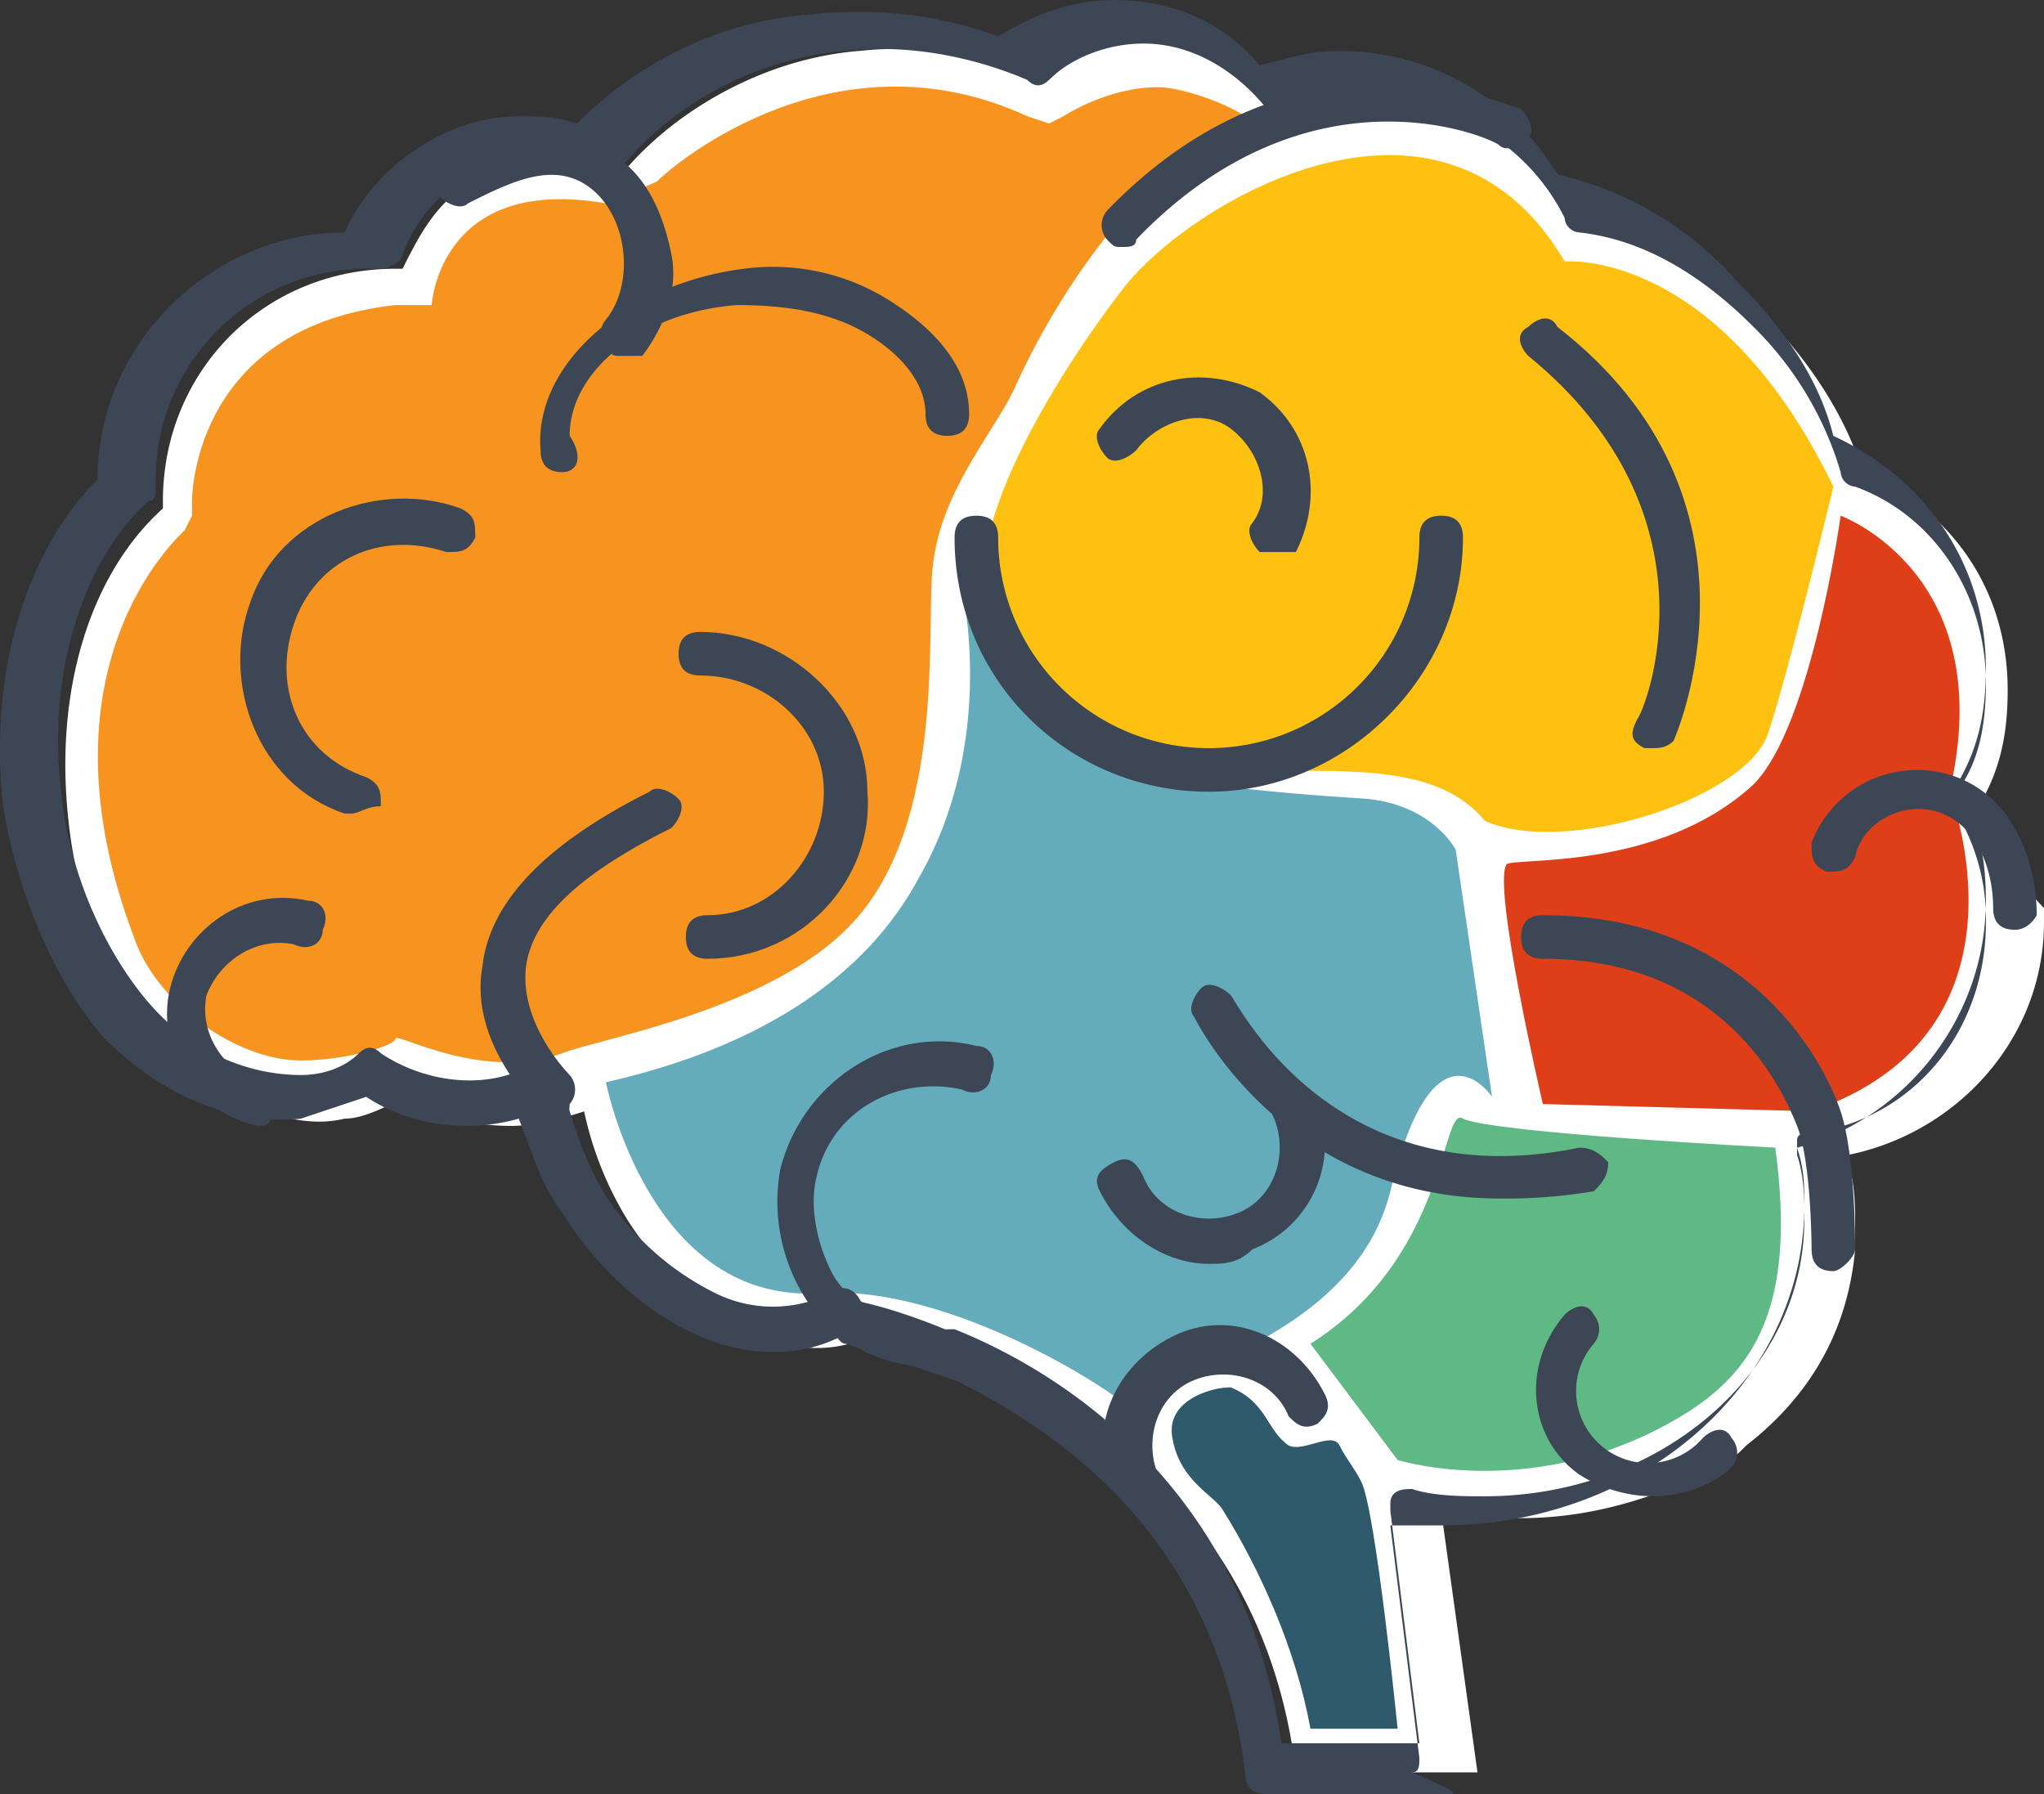 <svg xmlns="http://www.w3.org/2000/svg" width="561.632" height="492.914" viewBox="0 0 561.632 492.914">
  <rect x="0" y="0" width="561.632" height="492.914" fill="#333333" stroke="none"/>
  <g id="fs-mainimg1" transform="translate(-1003.129 -258)">
    <g id="brain" transform="translate(247.366 -110.2)">
      <path id="Path_238" data-name="Path 238" d="M1201.759,586.221c0-2-2-3.991-3.992-5.987,5.987-9.978,7.983-19.956,7.983-31.93,0-27.938-15.965-49.89-39.912-59.868-3.991-13.969-13.969-29.934-25.942-41.908a105.69,105.69,0,0,0-49.891-27.938c-9.978-19.956-31.929-33.926-55.876-33.926-7.983,0-15.965,2-23.948,3.991A45.412,45.412,0,0,0,972.264,368.7q-17.96,0-29.935,11.974c-15.965-5.986-33.925-9.978-51.885-7.982-25.943,2-49.89,15.965-63.859,31.93-5.986-2-11.974-3.991-17.961-3.991-9.978,0-19.956,3.991-27.938,9.978h0c-7.983,5.986-11.974,13.969-15.965,21.952h-2c-35.921,0-63.86,27.938-63.86,63.86v2c-19.957,17.96-29.934,49.89-25.943,85.81,3.992,37.917,23.948,67.85,49.89,77.829,2,0,2,0,3.991,2,5.987,2,13.97,3.991,21.952,2,5.986,0,11.973-3.991,17.96-5.987,7.983,5.987,17.961,7.982,27.94,7.982,5.986,0,13.969-2,19.955-3.991a94.087,94.087,0,0,0,11.974,29.934c17.961,27.938,47.895,43.9,69.846,29.934l25.943,7.982c31.929,13.969,79.824,45.9,87.807,113.749h49.89l-9.978-71.842h0c5.986,2,13.969,2,21.951,2,19.957,0,37.917-5.987,53.881-13.97a27.548,27.548,0,0,0,7.983-5.986q26.942-20.955,29.935-53.882h0v-5.987c0-5.986,0-11.974-2-17.96v-2c29.934-5.986,53.881-31.93,53.881-63.86v-3.992C1207.746,600.189,1205.749,592.207,1201.759,586.221ZM892.44,723.918h0c1.994,0,1.994,2,3.991,2a6.18,6.18,0,0,0-3.991-2Zm11.974,3.992Z" transform="translate(101.666 9.478)" fill="#fff"/>
      <g id="Group_523" data-name="Group 523" transform="translate(755.763 368.2)">
        <path id="Path_239" data-name="Path 239" d="M816.917,391.835s-77.829-3.991-85.81-7.982c-5.986-3.991-3.991,37.917-41.907,61.864l23.947,31.93s37.918,11.974,77.83-11.974C810.931,453.7,822.906,435.738,816.917,391.835Z" transform="translate(-329.124 -76.529)" fill="#5fb985"/>
        <path id="Path_240" data-name="Path 240" d="M687.511,401.269c2,11.974,11.974,15.965,13.969,19.956,9.978,15.965,19.957,37.917,23.948,59.868h23.948s-5.986-59.868-9.977-67.85c-2-3.991-3.992-5.986-5.988-9.978s-9.977,2-13.969,0c-5.986-3.991-5.986-11.974-15.965-15.965C697.489,387.3,685.515,391.291,687.511,401.269Z" transform="translate(-365.353 -6.14)" fill="#2f5a6b"/>
        <path id="Path_241" data-name="Path 241" d="M784.379,375.3s43.9,15.965,29.934,75.833c0,0,25.943,65.855-37.917,87.807l-73.838-2s-13.969-59.868-9.977-65.855c1.994-2,41.906,2,67.851-21.951C776.4,433.173,784.379,375.3,784.379,375.3Z" transform="translate(-278.626 -233.612)" fill="#de3f18"/>
        <path id="Path_242" data-name="Path 242" d="M777.283,376.3s9.978,41.908-11.973,79.824C751.341,482.067,723.4,502.023,679.5,512c0,0,11.972,61.864,59.867,57.872,37.917-2,87.807,31.93,85.811,33.926,0,0,2-5.987,11.974-9.978,15.965-7.982,49.89-19.956,57.873-51.886,11.973-49.89,27.938-25.943,27.938-25.943l-9.978-67.85S907,436.168,889.038,434.172C829.169,430.182,791.252,426.19,777.283,376.3Z" transform="translate(-512.998 -214.656)" fill="#64acbb"/>
        <path id="Path_243" data-name="Path 243" d="M722.524,407.541c17.961-23.948,87.807-65.855,121.732-7.982,0,0,41.906-3.991,73.837,61.864,0,0-11.972,49.89-17.96,67.85S844.256,563.2,822.3,553.22c-27.938-33.925-109.758,15.965-135.7-57.872C676.626,473.4,708.556,425.5,722.524,407.541Z" transform="translate(-414.335 -327.717)" fill="#fec111"/>
        <path id="Path_244" data-name="Path 244" d="M728.294,636.963c-17.961,0-39.912-15.965-45.9-33.926-27.94-73.837,11.973-109.758,13.969-111.754l2-3.991V483.3c0-3.991,2-47.894,55.877-53.881h9.978s1.994-35.921,47.9-27.938l13.969-5.987c5.986-5.986,49.89-41.908,101.775-17.96l5.986,2,3.992-2s11.973-7.982,25.943-7.982c5.986,0,17.96,3.991,23.947,7.982-21.952,9.978-47.9,39.912-63.86,75.833-5.987,11.974-19.957,27.938-21.952,47.894-1.994,15.965,3.992,69.846-21.951,97.785-21.951,23.948-69.846,31.93-79.824,35.921-21.951,7.982-45.9-5.987-45.9-3.991h0C754.237,632.972,740.269,636.963,728.294,636.963Z" transform="translate(-645.609 -345.605)" fill="#f7941f"/>
        <g id="Group_522" data-name="Group 522">
          <g id="Group_501" data-name="Group 501" transform="translate(132.048 216.694)">
            <path id="Path_245" data-name="Path 245" d="M698.256,469.687c-1.994,0-1.994,0-3.991-2,0,0-19.957-17.96-15.965-39.912,2-17.96,17.961-33.925,45.9-47.894,2-2,5.986,0,7.983,2s0,5.986-2,7.982c-23.947,11.974-37.917,23.948-39.912,37.916-1.994,15.965,11.974,29.934,11.974,29.934a6.07,6.07,0,0,1,0,7.982C702.248,469.687,700.253,469.687,698.256,469.687Z" transform="translate(-677.773 -379.058)" fill="#3d4655"/>
          </g>
          <g id="Group_502" data-name="Group 502" transform="translate(66.011 136.986)">
            <path id="Path_246" data-name="Path 246" d="M705.108,461.586h-1.994c-23.947-7.982-33.926-35.921-25.943-57.873,7.983-23.948,35.92-33.925,57.873-25.942,3.991,2,3.991,3.992,3.991,7.982-2,3.991-3.991,3.991-7.983,3.991-17.961-5.987-35.92,2-41.908,19.956s2,35.921,19.957,41.907c3.991,2,3.991,3.991,3.991,7.982C709.1,459.59,707.1,461.586,705.108,461.586Z" transform="translate(-674.465 -375.064)" fill="#3d4655"/>
          </g>
          <g id="Group_503" data-name="Group 503" transform="translate(186.457 173.618)">
            <path id="Path_247" data-name="Path 247" d="M688.483,466.7q-5.986,0-5.986-5.987t5.986-5.986c17.961,0,31.929-15.965,31.929-33.926s-15.964-31.93-33.926-31.93q-5.986,0-5.986-5.986t5.986-5.987c23.948,0,45.9,19.956,45.9,43.9,2,23.946-17.96,45.9-43.9,45.9Z" transform="translate(-680.5 -376.9)" fill="#3d4655"/>
          </g>
          <g id="Group_504" data-name="Group 504" transform="translate(301.419 298.558)">
            <path id="Path_248" data-name="Path 248" d="M716.978,431.837c-11.974,0-23.948-7.982-29.934-19.956-2-3.991,0-5.987,3.991-7.982s5.986,0,7.983,3.991c3.992,9.978,15.965,13.969,25.943,9.978s13.969-15.965,9.978-25.942c-2-3.991,0-5.987,3.991-7.982s5.986,0,7.983,3.991a31,31,0,0,1-17.961,39.912C724.961,431.837,720.969,431.837,716.978,431.837Z" transform="translate(-686.261 -383.161)" fill="#3d4655"/>
          </g>
          <g id="Group_505" data-name="Group 505" transform="translate(301.376 103.694)">
            <path id="Path_249" data-name="Path 249" d="M734.98,421.367h-3.992c-2-2-3.991-5.987-2-7.982,5.988-7.982,2-19.956-5.986-25.943s-19.955-2-25.943,5.987c-1.994,2-5.986,3.991-7.983,2s-3.991-5.986-1.994-7.982c9.977-13.969,27.938-17.96,43.9-9.978,13.969,9.978,17.961,27.938,9.978,43.9Z" transform="translate(-686.259 -373.396)" fill="#3d4655"/>
          </g>
          <g id="Group_506" data-name="Group 506" transform="translate(303.062 364.059)">
            <path id="Path_250" data-name="Path 250" d="M695.461,435.474c-1.994,0-3.991-2-5.986-3.991-7.983-15.965,0-33.926,15.965-41.908s33.926,0,41.907,15.965c2,3.991,0,5.987-2,7.982-3.991,2-5.986,0-7.983-2-3.991-9.978-15.965-13.97-25.943-9.978s-13.969,15.965-9.977,25.943c1.994,3.991,0,5.986-2,7.982Z" transform="translate(-686.343 -386.443)" fill="#3d4655"/>
          </g>
          <g id="Group_507" data-name="Group 507" transform="translate(422.059 358.9)">
            <path id="Path_251" data-name="Path 251" d="M724.116,438.379a38.506,38.506,0,0,1-19.957-5.986c-13.969-9.978-15.965-29.934-3.991-43.9,1.994-2,5.986-3.991,7.983,0a6.073,6.073,0,0,1,0,7.982,19.805,19.805,0,1,0,29.934,25.942c2-2,5.986-3.991,7.983,0a6.07,6.07,0,0,1,0,7.982C742.074,434.388,734.093,438.379,724.116,438.379Z" transform="translate(-692.306 -386.185)" fill="#3d4655"/>
          </g>
          <g id="Group_508" data-name="Group 508" transform="translate(497.771 211.543)">
            <path id="Path_252" data-name="Path 252" d="M751.977,422.7h0q-5.986,0-5.986-5.987c0-9.978-3.992-21.951-13.969-25.942s-21.952,2-23.948,11.974c-2,3.991-3.992,3.991-7.983,3.991-3.992-2-3.992-3.991-3.992-7.982a31,31,0,0,1,39.912-17.961c15.965,5.987,21.951,23.948,21.951,37.917C757.964,418.7,755.968,422.7,751.977,422.7Z" transform="translate(-696.1 -378.8)" fill="#3d4655"/>
          </g>
          <g id="Group_509" data-name="Group 509" transform="translate(45.891 246.682)">
            <path id="Path_253" data-name="Path 253" d="M698.277,443.2h0c-17.961-3.992-27.94-21.952-23.948-37.916s19.955-27.938,37.917-23.948c3.991,0,5.986,3.991,3.991,7.982,0,3.991-3.991,5.986-7.983,3.991-9.977-2-19.955,3.991-23.947,13.969-1.994,9.978,3.992,19.956,13.97,23.947,3.991,0,5.986,3.991,3.991,7.982C702.268,443.2,700.271,443.2,698.277,443.2Z" transform="translate(-673.456 -380.561)" fill="#3d4655"/>
          </g>
          <g id="Group_510" data-name="Group 510" transform="translate(213.647 286.104)">
            <path id="Path_254" data-name="Path 254" d="M718.532,471.606h0A40.973,40.973,0,0,1,688.6,451.65a49.725,49.725,0,0,1-5.986-33.925c5.986-23.948,29.934-39.913,53.881-33.926,3.991,0,5.986,3.992,3.991,7.982,0,3.991-3.991,5.987-7.983,3.991-17.96-3.991-35.92,5.987-39.912,23.947-1.994,7.982,0,17.961,3.992,25.943s11.972,11.974,19.955,13.969c3.992,0,5.987,3.991,3.992,7.982C722.524,469.611,720.527,471.606,718.532,471.606Z" transform="translate(-681.863 -382.537)" fill="#3d4655"/>
          </g>
          <g id="Group_513" data-name="Group 513" transform="translate(119.775 36.818)">
            <g id="Group_511" data-name="Group 511" transform="translate(28.658 36.511)">
              <path id="Path_255" data-name="Path 255" d="M684.69,428.259q-5.986,0-5.986-5.986c-2-23.947,23.947-45.9,55.877-49.89a60.143,60.143,0,0,1,41.908,9.978c11.973,7.982,19.955,17.96,19.955,29.934q0,5.987-5.986,5.987t-5.986-5.987c0-7.982-5.988-15.965-15.965-21.951s-21.952-7.982-35.921-7.982c-25.943,2-45.9,17.96-45.9,35.921,3.99,5.986,1.994,9.978-2,9.978Z" transform="translate(-678.595 -371.874)" fill="#3d4655"/>
            </g>
            <g id="Group_512" data-name="Group 512">
              <path id="Path_256" data-name="Path 256" d="M727.876,431.012c-2,0-2,0-3.991-2a6.07,6.07,0,0,1,0-7.982c7.983-9.978,5.986-27.938-3.992-35.921s-21.951-2-33.926,3.992c-1.994,2-5.986,0-7.983-2s0-5.986,2-7.982c9.978-5.986,31.929-15.965,47.9-2,7.983,5.986,11.974,15.965,13.969,25.942s-1.994,19.956-7.983,27.938Z" transform="translate(-677.158 -370.045)" fill="#3d4655"/>
            </g>
          </g>
          <g id="Group_514" data-name="Group 514" transform="translate(417.948 251.447)">
            <path id="Path_257" data-name="Path 257" d="M777.91,478.584q-5.986,0-5.986-5.987s0-23.947-3.991-33.926-19.957-45.9-69.847-45.9q-5.986,0-5.986-5.987t5.986-5.986h0c57.873,0,77.83,41.907,81.82,53.881S783.9,470.6,783.9,472.6s-3.992,5.986-5.987,5.986Z" transform="translate(-692.1 -380.8)" fill="#3d4655"/>
          </g>
          <g id="Group_515" data-name="Group 515" transform="translate(327.319 270.576)">
            <path id="Path_258" data-name="Path 258" d="M772.2,440.458c-59.869,0-83.816-49.89-83.816-49.89-1.994-2,0-5.987,2-7.982s5.986,0,7.983,2,27.94,55.877,95.789,41.908c3.992,0,5.986,2,7.983,3.991,0,3.991-2,5.986-3.991,7.982A143.177,143.177,0,0,1,772.2,440.458Z" transform="translate(-687.558 -381.758)" fill="#3d4655"/>
          </g>
          <g id="Group_516" data-name="Group 516" transform="translate(302.7 22.949)">
            <path id="Path_259" data-name="Path 259" d="M691.813,414.251c-2,0-2,0-3.992-2a6.073,6.073,0,0,1,0-7.982c53.883-55.877,111.753-27.938,113.75-27.938,2,2,3.992,5.987,2,7.982s-5.986,3.991-7.983,2S743.7,362.366,695.8,412.255C695.8,414.251,693.81,414.251,691.813,414.251Z" transform="translate(-686.325 -369.35)" fill="#3d4655"/>
          </g>
          <g id="Group_517" data-name="Group 517" transform="translate(417.64 87.498)">
            <path id="Path_260" data-name="Path 260" d="M728.313,490.633h-2c-3.992-2-3.992-3.991-2-7.982,2-2,23.947-55.877-29.934-99.78-2-2-3.992-5.986,0-7.982,2-2,5.986-3.991,7.983,0,61.863,47.894,31.929,113.75,31.929,113.75C732.3,490.633,730.307,490.633,728.313,490.633Z" transform="translate(-692.084 -372.584)" fill="#3d4655"/>
          </g>
          <g id="Group_518" data-name="Group 518" transform="translate(262.29 141.688)">
            <path id="Path_261" data-name="Path 261" d="M754.146,451.133c-37.917,0-69.846-29.934-69.846-69.846q0-5.987,5.986-5.987t5.986,5.987a57.873,57.873,0,0,0,115.747,0q0-5.987,5.986-5.987t5.986,5.987C823.992,419.2,792.062,451.133,754.146,451.133Z" transform="translate(-684.3 -375.3)" fill="#3d4655"/>
          </g>
          <g id="Group_521" data-name="Group 521">
            <g id="Group_519" data-name="Group 519">
              <path id="Path_262" data-name="Path 262" d="M1069.148,861.114h-49.891q-5.988,0-5.986-5.987c-7.983-63.859-49.89-93.793-83.816-109.758-3.991-2-3.991-3.991-3.991-7.982,1.994-3.991,3.991-3.991,7.983-3.991,29.934,11.974,79.824,43.9,89.8,113.749h37.918l-7.983-63.859v-2c0-3.992,3.991-3.992,5.986-3.992,5.986,2,13.969,2,19.955,2,47.9,0,87.807-33.925,87.807-75.833,0-5.986,0-11.974-1.994-17.961V681.51c0-2,1.994-2,3.991-2,27.94-3.991,47.9-27.938,47.9-57.873a56.31,56.31,0,0,0-7.983-29.934q-2.993-2.994,0-5.987c5.986-7.982,7.983-17.96,7.983-29.934,0-23.948-13.969-45.9-35.92-53.882a4.293,4.293,0,0,1-3.992-3.991A93.069,93.069,0,0,0,1152.964,458c-13.969-13.969-29.934-23.948-47.9-25.942a4.292,4.292,0,0,1-3.991-3.991,57.529,57.529,0,0,0-51.886-31.93c-7.983,0-13.969,2-21.951,3.991-2,2-5.986,0-7.983-2-7.983-9.978-19.957-17.96-33.926-17.96-9.978,0-19.955,3.991-25.943,9.978q-2.991,2.994-5.986,0c-13.969-5.986-31.929-9.978-49.89-7.982-23.947,2-45.9,13.97-59.867,29.934-2,2-3.992,2-5.986,2-5.988-2-9.978-3.991-15.965-3.991-17.961,0-33.926,11.974-39.912,27.938,0,2-3.992,3.991-5.987,3.991h-3.99a57.915,57.915,0,0,0-57.873,57.873v2c0,2,0,3.992-2,3.992-17.961,15.965-27.938,47.894-23.948,79.824,2,21.952,11.974,43.9,23.948,57.873s27.94,19.956,41.908,19.956c5.986,0,11.972-2,15.965-5.987q2.993-2.993,5.986,0c11.974,7.982,27.94,9.978,39.912,3.991h5.987c1.994,0,1.994,2,3.991,3.992a115.337,115.337,0,0,0,9.978,27.938,76.119,76.119,0,0,0,31.929,29.934,35.66,35.66,0,0,0,31.929,0c2-2,5.986-2,7.983,2,2,2,2,5.986-2,7.982-11.973,7.982-27.938,7.982-41.908,2s-27.938-17.961-37.917-33.926c-5.986-7.982-7.983-15.965-11.973-25.942-13.97,3.991-29.935,2-41.907-5.987l-17.961,5.987c-17.961,2-37.917-5.987-53.881-21.952-13.97-15.964-23.947-39.912-27.94-63.859-3.991-35.921,5.986-69.846,25.943-89.8,0-37.917,31.929-67.85,67.85-67.85,7.983-17.961,27.94-31.93,47.9-31.93,5.986,0,9.977,0,15.965,2,15.965-15.965,37.917-27.938,63.86-29.934,17.96-2,35.92,0,51.885,5.986,9.978-5.986,19.957-9.978,31.929-9.978,15.965,0,29.934,5.986,39.912,17.96,7.983-2,13.969-3.991,21.951-3.991a69.6,69.6,0,0,1,59.869,33.926,93.788,93.788,0,0,1,49.891,29.934c11.973,11.974,21.951,25.943,25.942,41.908,25.943,11.974,41.907,35.921,41.907,63.86,0,11.974-2,21.951-7.983,31.93,5.986,9.978,7.983,19.956,7.983,31.93,0,31.93-21.951,59.868-51.885,67.85,1.994,5.986,1.994,9.978,1.994,15.965,0,47.894-43.9,87.806-99.78,87.806h-13.969l7.983,63.86c0,2,0,3.992-2,3.992C1073.139,861.114,1071.143,861.114,1069.148,861.114Z" transform="translate(-671.156 -368.2)" fill="#3d4655"/>
            </g>
            <g id="Group_520" data-name="Group 520" transform="translate(228.364 356.431)">
              <path id="Path_263" data-name="Path 263" d="M716.525,408.795h0l-29.935-9.978c-1.994,0-3.991-3.991-3.991-7.982s3.991-5.987,5.986-3.992c0,0,11.974,2,29.934,9.978,2,2,3.992,3.991,3.992,7.982C720.516,406.8,718.521,408.795,716.525,408.795Z" transform="translate(-682.6 -386.061)" fill="#3d4655"/>
            </g>
          </g>
        </g>
      </g>
    </g>
  </g>
</svg>
